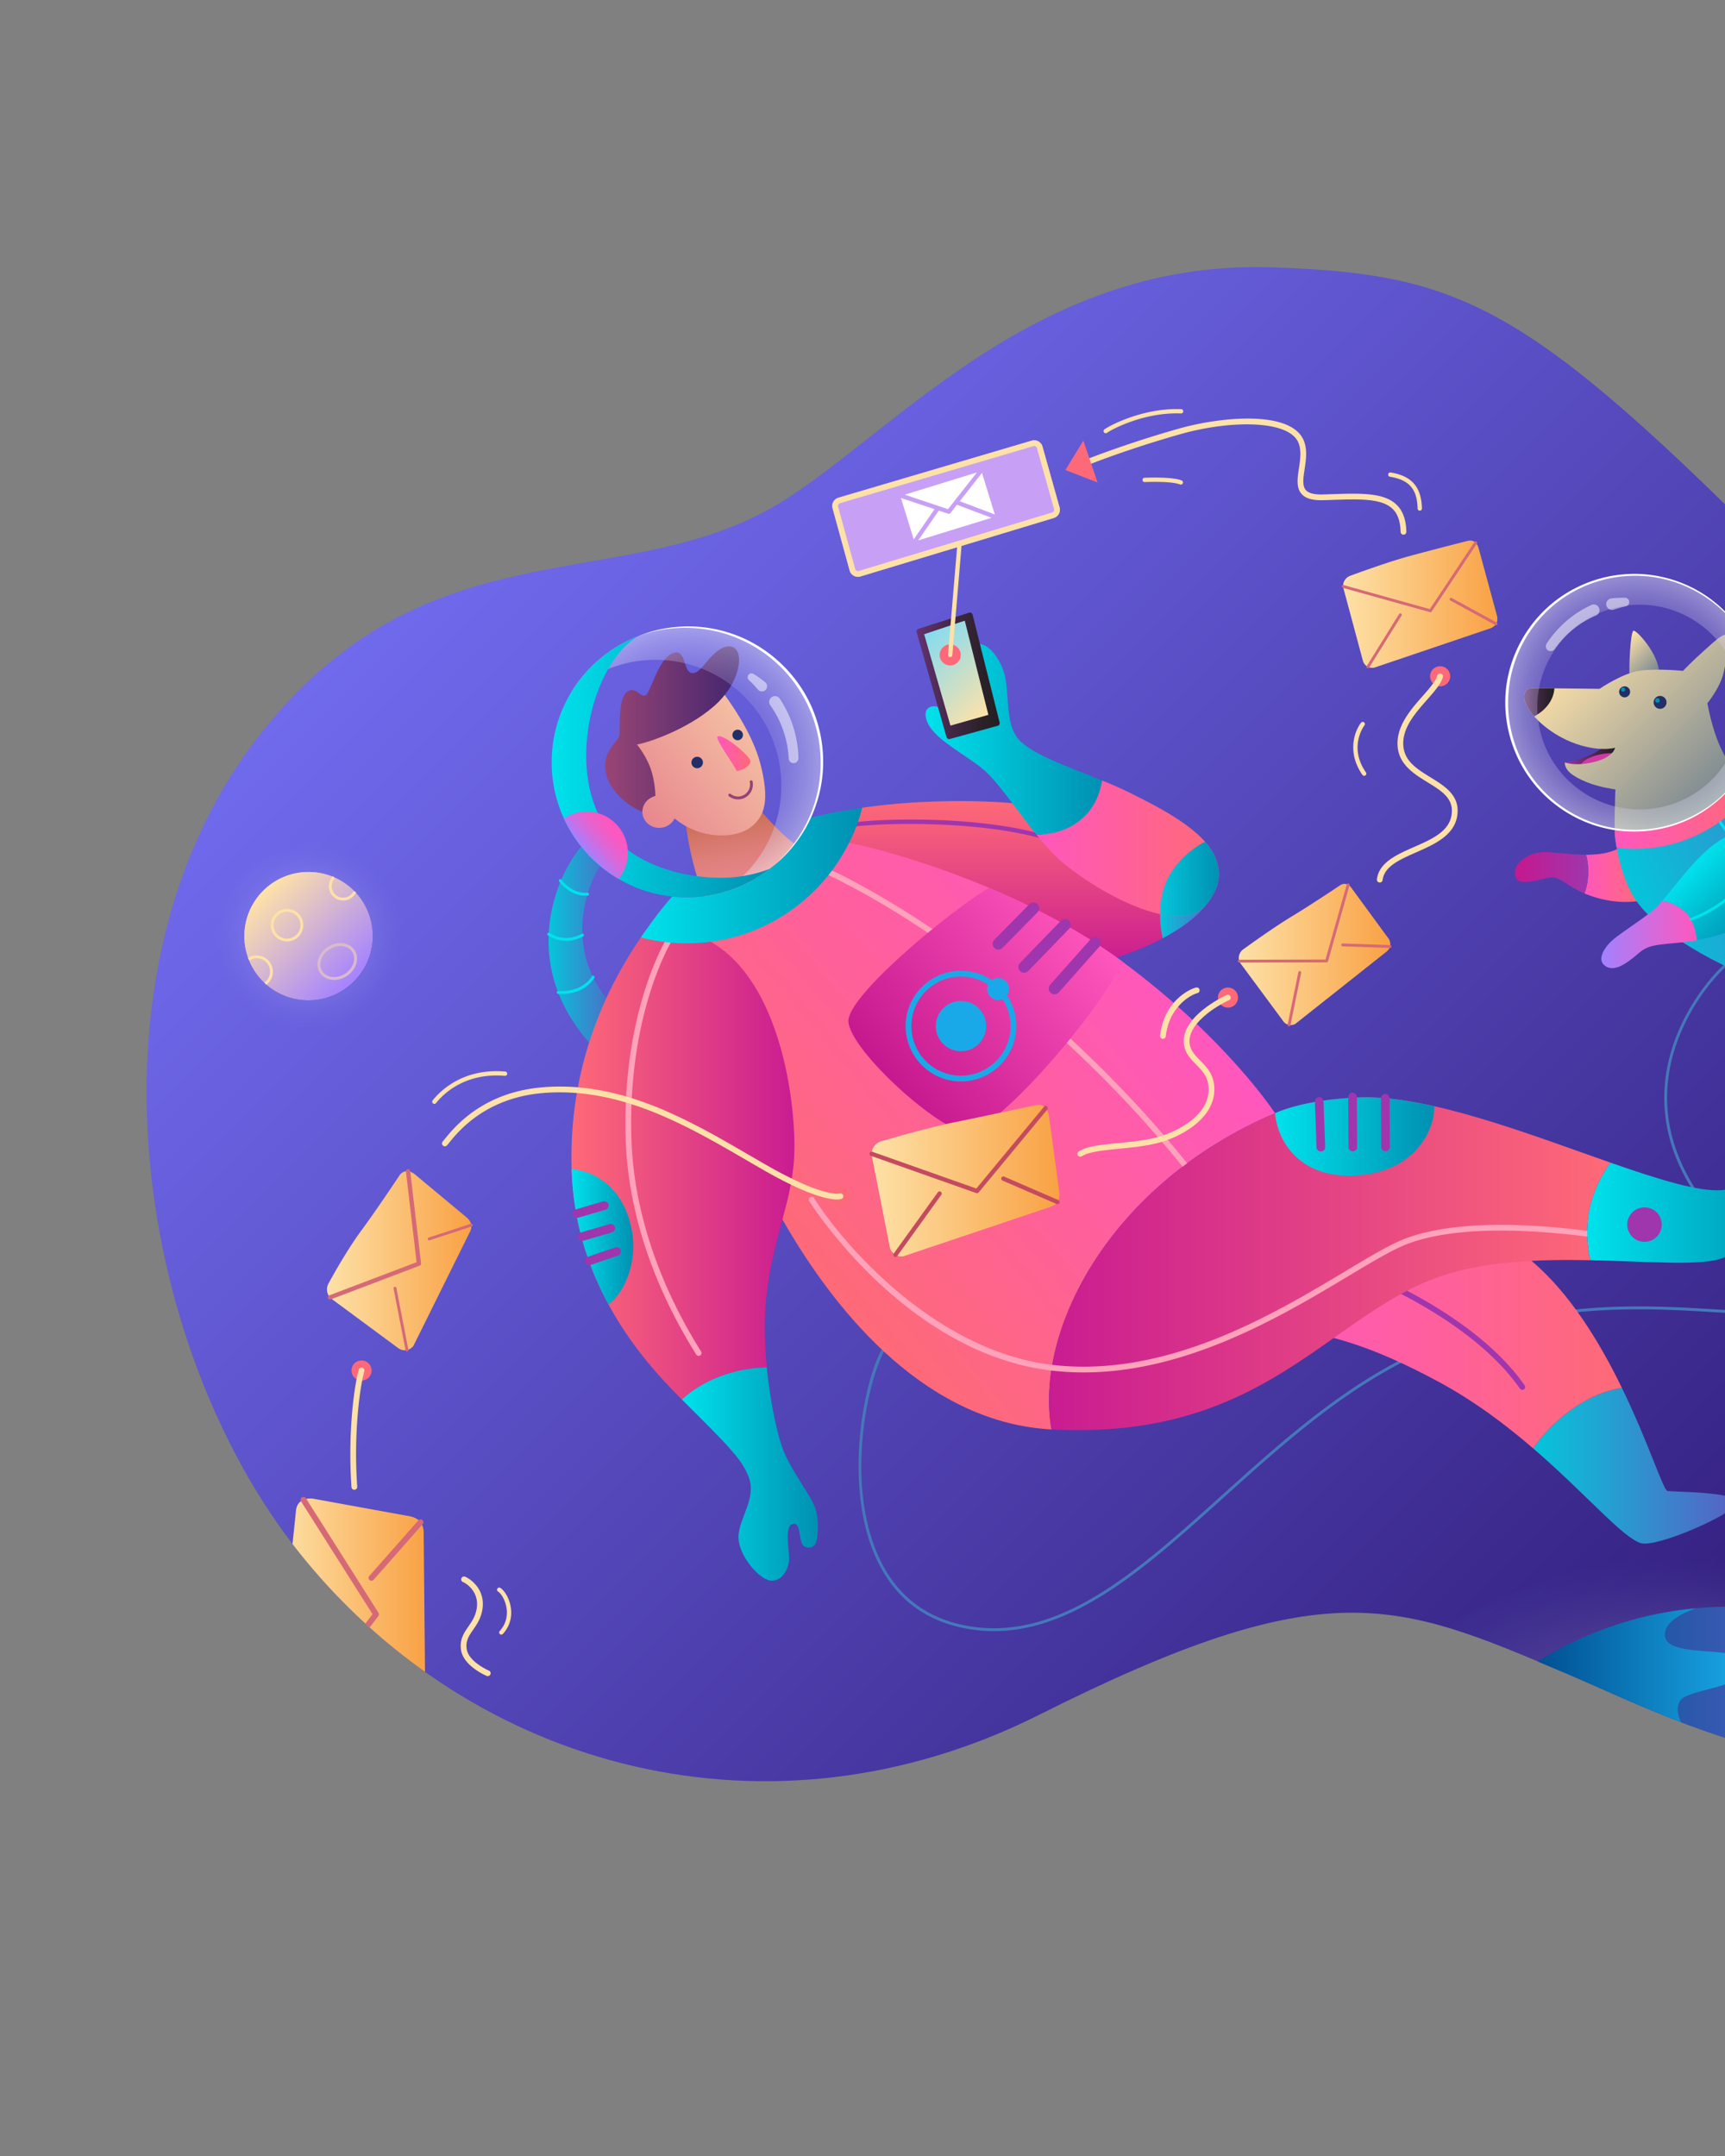 <svg xmlns="http://www.w3.org/2000/svg" width="600" height="750" id="subscribe"><rect width="100%" height="100%" fill="#808080" stroke="none"/><linearGradient id="a" x1="189.745" x2="694.992" y1="154.375" y2="659.623" gradientUnits="userSpaceOnUse"><stop offset="0" stop-color="#706aed"></stop><stop offset="1" stop-color="#271068"></stop></linearGradient><path fill="url(#a)" d="M442.5 93c52.234 1.791 77.146 8.807 129.5 56 39.772 35.852 48.5 51.5 82 66.5 24.196 10.834 148 32.5 179.5 133 33.446 106.708-1.341 201.808-84 244.5-91 47-162.556 6.985-205-11-59-25-83.027-35.754-183 14.5-93.5 47-197 19.5-257.5-56.5-57.103-71.732-78.099-204.768-12-286.5 55.667-68.833 119.5-48 172-74.5 41.473-20.934 91-89 178.5-86z"></path><radialGradient id="b" cx="604.77" cy="610.481" r="136.954" gradientTransform="matrix(.996 .091 -.047 .508 31.012 245.054)" gradientUnits="userSpaceOnUse"><stop offset="0" stop-color="#fff" stop-opacity=".3"></stop><stop offset=".292" stop-color="#fdfdfe" stop-opacity=".212"></stop><stop offset=".434" stop-color="#f5f8fb" stop-opacity=".17"></stop><stop offset=".544" stop-color="#e8eef6" stop-opacity=".137"></stop><stop offset=".637" stop-color="#d6dfef" stop-opacity=".109"></stop><stop offset=".72" stop-color="#bdcde6" stop-opacity=".084"></stop><stop offset=".795" stop-color="#a0b6db" stop-opacity=".061"></stop><stop offset=".865" stop-color="#7c9bce" stop-opacity=".041"></stop><stop offset=".93" stop-color="#537cbe" stop-opacity=".021"></stop><stop offset=".989" stop-color="#265aad" stop-opacity=".003"></stop><stop offset="1" stop-color="#1d53aa" stop-opacity="0"></stop></radialGradient><path fill="url(#b)" d="M594.689 540.75c-33.627 0-65.104 9.185-92.082 25.163 12.879 3.754 26.139 9.411 41.893 16.087 39.397 16.694 103.882 52.355 185.713 19.802-33.158-37.44-81.578-61.052-135.524-61.052z"></path><radialGradient id="c" cx="766.7" cy="345.657" r="34.665" gradientUnits="userSpaceOnUse"><stop offset="0" stop-color="#fff" stop-opacity=".25"></stop><stop offset=".294" stop-color="#fdfdfe" stop-opacity=".177"></stop><stop offset=".437" stop-color="#f6f5fa" stop-opacity=".141"></stop><stop offset=".547" stop-color="#eae8f2" stop-opacity=".113"></stop><stop offset=".641" stop-color="#d9d6e8" stop-opacity=".09"></stop><stop offset=".724" stop-color="#c3bdda" stop-opacity=".069"></stop><stop offset=".8" stop-color="#a8a0ca" stop-opacity=".05"></stop><stop offset=".87" stop-color="#887cb6" stop-opacity=".033"></stop><stop offset=".935" stop-color="#63549f" stop-opacity=".016"></stop><stop offset=".995" stop-color="#3a2685" stop-opacity=".001"></stop><stop offset="1" stop-color="#362283" stop-opacity="0"></stop></radialGradient><circle cx="766.7" cy="345.657" r="34.665" fill="url(#c)"></circle><radialGradient id="d" cx="107.334" cy="325.666" r="34.334" gradientUnits="userSpaceOnUse"><stop offset="0" stop-color="#fff" stop-opacity=".25"></stop><stop offset=".321" stop-color="#fdfdff" stop-opacity=".17"></stop><stop offset=".477" stop-color="#f6f5fd" stop-opacity=".131"></stop><stop offset=".597" stop-color="#e9e8fa" stop-opacity=".101"></stop><stop offset=".7" stop-color="#d8d6f6" stop-opacity=".075"></stop><stop offset=".79" stop-color="#c1bdf1" stop-opacity=".052"></stop><stop offset=".873" stop-color="#a5a0eb" stop-opacity=".032"></stop><stop offset=".948" stop-color="#847de4" stop-opacity=".013"></stop><stop offset="1" stop-color="#6860de" stop-opacity="0"></stop></radialGradient><circle cx="107.333" cy="325.667" r="34.333" fill="url(#d)"></circle><linearGradient id="e" x1="91.541" x2="123.126" y1="309.875" y2="341.459" gradientUnits="userSpaceOnUse"><stop offset="0" stop-color="#ffe2a8"></stop><stop offset="1" stop-color="#271068"></stop></linearGradient><circle cx="107.333" cy="325.667" r="22.333" fill="url(#e)"></circle><linearGradient id="f" x1="91.541" x2="123.126" y1="309.875" y2="341.459" gradientUnits="userSpaceOnUse"><stop offset="0" stop-color="#ffe2a8"></stop><stop offset="1" stop-color="#a482ff"></stop></linearGradient><circle cx="107.333" cy="325.667" r="22.333" fill="url(#f)"></circle><path fill="#FDE1A7" d="M99.833 327.5c-3.125 0-5.667-2.542-5.667-5.667s2.542-5.667 5.667-5.667 5.667 2.542 5.667 5.667-2.542 5.667-5.667 5.667zm0-10.333c-2.573 0-4.667 2.093-4.667 4.667s2.093 4.667 4.667 4.667 4.667-2.093 4.667-4.667-2.093-4.667-4.667-4.667z"></path><path fill="#DABACC" d="M116.201 340.891c-2.127 0-3.936-.912-4.96-2.502-1.804-2.8-.553-6.829 2.787-8.982 1.351-.87 2.862-1.33 4.371-1.33 2.127 0 3.936.912 4.96 2.503 1.804 2.8.554 6.829-2.787 8.981-1.351.871-2.862 1.33-4.371 1.33zm2.197-11.814c-1.316 0-2.64.405-3.829 1.17-2.877 1.854-3.994 5.263-2.488 7.599.837 1.299 2.338 2.044 4.12 2.044 1.316 0 2.64-.405 3.829-1.17 2.877-1.854 3.994-5.263 2.488-7.599-.837-1.299-2.338-2.044-4.12-2.044z"></path><path fill="#FDE1A7" d="m92.587 342.579-.59-.808c1.225-.895 1.928-2.265 1.928-3.761a4.672 4.672 0 0 0-4.667-4.667c-.882 0-1.749.257-2.507.743l-.539-.842a5.641 5.641 0 0 1 3.046-.901 5.673 5.673 0 0 1 5.667 5.667c0 1.819-.852 3.484-2.338 4.569zM119.37 313.265c-2.757 0-5-2.243-5-5 0-1.298.501-2.532 1.412-3.473l.719.695a3.977 3.977 0 0 0-1.13 2.777c0 2.206 1.794 4 4 4 1.549 0 2.93-.878 3.602-2.292l.903.43c-.828 1.739-2.596 2.863-4.506 2.863z"></path><linearGradient id="g" x1="749.731" x2="783.672" y1="328.687" y2="362.628" gradientUnits="userSpaceOnUse"><stop offset="0" stop-color="#8c6ae2"></stop><stop offset="1" stop-color="#5a55f8"></stop></linearGradient><circle cx="766.7" cy="345.657" r="24" fill="url(#g)"></circle><path fill="#0090B2" d="M788.905 355.274a.483.483 0 0 1-.178-.033c-3.897-1.485-10.881-6.91-17.792-13.821-6.911-6.911-12.336-13.895-13.819-17.792a.499.499 0 1 1 .934-.355c1.438 3.775 6.773 10.621 13.593 17.44 6.819 6.819 13.665 12.155 17.44 13.593a.499.499 0 0 1-.178.968z"></path><path fill="#8A69E3" d="M790.684 347.055a.504.504 0 0 1-.224-.053c-3.716-1.854-8.999-6.025-14.133-11.159-5.024-5.024-9.157-10.233-11.056-13.932a.5.5 0 1 1 .889-.457c1.854 3.612 5.92 8.727 10.874 13.682 5.062 5.062 10.248 9.163 13.873 10.972a.5.5 0 0 1-.223.947z"></path><linearGradient id="h" x1="534.927" x2="703.282" y1="586.981" y2="586.981" gradientUnits="userSpaceOnUse"><stop offset="0" stop-color="#005092"></stop><stop offset="1" stop-color="#8c6ae2"></stop></linearGradient><path fill="url(#h)" d="M601.609 558.918c-24.481 0-47.331 6.976-66.683 19.037 3.097 1.3 6.278 2.648 9.573 4.045 34.969 14.817 89.7 44.578 158.782 28.322-22.987-31.176-59.965-51.404-101.672-51.404z"></path><linearGradient id="i" x1="617.739" x2="703.282" y1="588.249" y2="588.249" gradientUnits="userSpaceOnUse"><stop offset="0" stop-color="#1aa9e8"></stop><stop offset="1" stop-color="#005092"></stop></linearGradient><path fill="url(#i)" d="M703.282 610.322c-18.223-24.713-45.24-42.534-76.432-48.866-4.879.976-9.365 3.272-9.101 8.294.5 9.5 14.966 10.397 22.25 12 8.334 1.833 20.001 5.583 20.25 11.75.182 4.499-5.665 5.165-8.665 5.165s-7.496-1.416-8.252 1.168c-.999 3.417 6.299 4.66 5.834 7.167-.688 3.715-10.227 3.004-12.131 6.204 20.221 2.857 42.377 2.735 66.247-2.882z"></path><linearGradient id="j" x1="534.927" x2="608.089" y1="579.285" y2="579.285" gradientUnits="userSpaceOnUse"><stop offset="0" stop-color="#005092"></stop><stop offset="1" stop-color="#1aa9e8"></stop></linearGradient><path fill="url(#j)" d="M584.5 591.5c3-4.167 25.166-4.667 23.5-12.667-1.435-6.887-27.667-1.666-28.834-9.5-.691-4.643 5.057-7.821 10.617-9.849a125.489 125.489 0 0 0-54.856 18.471c3.097 1.3 6.278 2.648 9.573 4.045 11.363 4.815 24.816 11.208 40.168 17.087-1.168-2.668-1.669-5.503-.168-7.587z"></path><path fill="#4578BA" d="M345.74 567.416c-2.778 0-5.585-.218-8.429-.673-16.875-2.705-28.453-12.549-34.414-29.261-9.344-26.195-1.449-63.03 6.063-71.48a.5.5 0 1 1 .748.664c-6.382 7.18-15.647 43.063-5.868 70.48 5.829 16.342 17.143 25.967 33.63 28.608 2.779.445 5.529.658 8.248.659 27.929.002 52.859-22.457 79.121-46.112 21.896-19.722 44.537-40.116 71.967-51.762 39.336-16.701 74.268-14.594 99.776-13.055 13.379.809 24.933 1.505 33.633-.638 14.848-3.658 27.53-11.768 39.795-19.611 6.67-4.266 13.567-8.676 20.764-12.348 25.755-13.142 46.55-15.3 52.979-5.496 7.743 11.809-5.988 22.953-19.269 33.73-10.757 8.729-21.879 17.756-22.316 27.234-.651 14.149 19.726 19.111 19.932 19.152a.5.5 0 0 1-.195.981c-.215-.043-21.424-5.222-20.734-20.18.457-9.926 11.757-19.096 22.685-27.964 13.53-10.98 26.311-21.353 19.063-32.405-6.13-9.347-26.419-7.054-51.688 5.838-7.153 3.649-14.03 8.047-20.681 12.3-12.333 7.887-25.085 16.042-40.095 19.739-8.845 2.18-20.471 1.479-33.932.665-25.404-1.531-60.203-3.633-99.325 12.977-27.276 11.581-49.854 31.918-71.688 51.585-26.41 23.788-51.485 46.372-79.77 46.373z"></path><circle cx="661.783" cy="441.021" r="2.211" fill="#4578BA"></circle><path fill="#4578BA" d="M644.731 444.22c-19.521 0-45.385-8.747-59.344-36.16-20-39.276 12.091-71.718 16.364-74.16a.499.499 0 1 1 .496.868c-4.188 2.394-35.631 34.227-15.97 72.839 18.502 36.331 58.192 39.387 75.329 32.947a.498.498 0 0 1 .644.292.499.499 0 0 1-.292.644c-4.479 1.683-10.474 2.73-17.227 2.73zM750.125 432.375a.499.499 0 0 1-.337-.869c4.029-3.674 4.983-12.232 4.118-14.583a.5.5 0 1 1 .938-.346c.961 2.605.01 11.663-4.382 15.667a.497.497 0 0 1-.337.131z"></path><linearGradient id="k" x1="757.951" x2="772.903" y1="354.406" y2="339.454" gradientUnits="userSpaceOnUse"><stop offset="0" stop-color="#ffe2a8"></stop><stop offset="1" stop-color="#745b7f"></stop></linearGradient><path fill="url(#k)" d="M796.789 369.683c-.543-1.881-1.337-3.604-2.205-5.269-1.712-3.249-3.755-6.257-5.896-9.175a23.726 23.726 0 0 1-.903 1.867c1.848 2.646 3.565 5.382 4.993 8.23.793 1.603 1.5 3.252 1.938 4.911.215.825.356 1.66.341 2.42-.011.767-.217 1.399-.581 1.74-.356.35-.981.53-1.741.521-.751-.004-1.574-.164-2.388-.397-1.635-.471-3.258-1.211-4.833-2.036-3.156-1.665-6.156-3.706-9.068-5.853-5.822-4.316-11.254-9.193-16.371-14.359a159.613 159.613 0 0 1-7.459-7.956c-2.401-2.726-4.723-5.522-6.882-8.429-2.162-2.9-4.195-5.906-5.865-9.059-.825-1.574-1.565-3.196-2.038-4.831-.234-.813-.394-1.635-.399-2.387-.01-.752.167-1.37.509-1.728.78-.822 2.569-.679 4.171-.256 1.66.436 3.311 1.142 4.914 1.934 2.854 1.425 5.589 3.149 8.244 4.99.599-.325 1.21-.613 1.828-.883-2.904-2.153-5.913-4.187-9.156-5.902-1.664-.868-3.386-1.664-5.267-2.207-.942-.266-1.929-.472-3.005-.478-.538 0-1.104.056-1.683.228-.289.092-.58.206-.859.369a3.164 3.164 0 0 0-.438.292c-.175.131-.196.167-.303.255l-.012.01-.03.03c-.972.966-1.234 2.27-1.247 3.324-.015 1.086.172 2.085.419 3.04.506 1.906 1.268 3.656 2.104 5.349 1.689 3.376 3.715 6.516 5.866 9.549 4.323 6.054 9.237 11.627 14.467 16.867 5.273 5.197 10.854 10.092 16.881 14.449 3.021 2.167 6.166 4.184 9.539 5.878 1.692.836 3.441 1.599 5.347 2.105.954.248 1.952.436 3.038.421 1.055-.013 2.358-.275 3.324-1.246.956-.981 1.192-2.279 1.186-3.325-.009-1.074-.215-2.061-.48-3.003z"></path><radialGradient id="l" cx="761.167" cy="513.459" r="14.505" gradientTransform="matrix(.007 1 -.931 .007 1233.548 -251.178)" gradientUnits="userSpaceOnUse"><stop offset="0" stop-color="#231f20"></stop><stop offset=".102" stop-color="#262228"></stop><stop offset=".264" stop-color="#2f2a3f"></stop><stop offset=".465" stop-color="#3d3865"></stop><stop offset=".699" stop-color="#504a99"></stop><stop offset=".956" stop-color="#6962db"></stop><stop offset="1" stop-color="#6d66e7"></stop></radialGradient><path fill="url(#l)" d="m759.917 506.25 11.666-5.583s2.25 5.166 2.25 12.5c0 7.5-2.916 13.083-2.916 13.083l-11.084-5.583.084-14.417z"></path><linearGradient id="m" x1="705.498" x2="705.498" y1="536.337" y2="493.671" gradientUnits="userSpaceOnUse"><stop offset="0" stop-color="#1aa9e8"></stop><stop offset="1" stop-color="#b0e1ff"></stop></linearGradient><path fill="url(#m)" d="M649.485 522.776c-.902-4.179 17.848-24.275 32.348-27.775s76.646.77 77.979 2.937 1.53 10.262 1.688 15.729c.101 3.499.166 13.334-1.667 13.834s-45.975 8.697-59.5 8.833c-16.583.166-49.598-7.767-50.848-13.558z"></path><linearGradient id="n" x1="740.918" x2="757.561" y1="481.463" y2="498.106" gradientUnits="userSpaceOnUse"><stop offset="0" stop-color="#b0e1ff"></stop><stop offset="1" stop-color="#1aa9e8"></stop></linearGradient><path fill="url(#n)" d="M756.667 473.666V499h-21.25s-1.88-.583-1.917-2.167c-.041-1.749 12-21.583 15.188-22.833 2.536-.995 7.979-.334 7.979-.334z"></path><linearGradient id="o" x1="729.688" x2="763.982" y1="513.398" y2="547.692" gradientUnits="userSpaceOnUse"><stop offset="0" stop-color="#b0e1ff"></stop><stop offset="1" stop-color="#1aa9e8"></stop></linearGradient><path fill="url(#o)" d="M711.666 531.418s15.417-6 21.167-8 23.461-7.191 23.461-7.191 21.933 9.051 23.789 10.607c1.167.979 1.575 3.016.75 4-1.083 1.291-10.771 6.541-12.904 7.098-1.988.519-12.804.443-29.513-.931-11.992-.986-28.167-2.166-26.75-5.583z"></path><path fill="#C0EAFB" d="M749.689 538.292a.5.5 0 0 1-.28-.914c5.633-3.819 20.159-10.716 27.869-12.808a.499.499 0 1 1 .261.965c-7.627 2.069-21.997 8.893-27.57 12.671a.496.496 0 0 1-.28.086z"></path><linearGradient id="p" x1="657.904" x2="657.904" y1="530.977" y2="509.771" gradientUnits="userSpaceOnUse"><stop offset="0" stop-color="#6d66e7"></stop><stop offset=".044" stop-color="#6962db"></stop><stop offset=".301" stop-color="#504a99"></stop><stop offset=".535" stop-color="#3d3865"></stop><stop offset=".736" stop-color="#2f2a3f"></stop><stop offset=".898" stop-color="#262228"></stop><stop offset="1" stop-color="#231f20"></stop></linearGradient><path fill="url(#p)" d="M658.695 509.771c-5.744 5.6-9.633 11.049-9.21 13.006.563 2.612 7.597 5.657 16.661 8.201 1.301-12.992-3.79-18.661-7.451-21.207z"></path><linearGradient id="q" x1="672.593" x2="693.657" y1="492.894" y2="505.055" gradientUnits="userSpaceOnUse"><stop offset="0" stop-color="#6d66e7"></stop><stop offset=".044" stop-color="#6962db"></stop><stop offset=".301" stop-color="#504a99"></stop><stop offset=".535" stop-color="#3d3865"></stop><stop offset=".736" stop-color="#2f2a3f"></stop><stop offset=".898" stop-color="#262228"></stop><stop offset="1" stop-color="#231f20"></stop></linearGradient><path fill="url(#q)" d="M693.166 505.167c2.445-1.706 3.342-7.766 3.664-11.446-6.495.131-11.861.523-14.997 1.28-4.804 1.159-10.072 4.146-14.94 7.767 5.705 1.817 22.428 5.082 26.273 2.399z"></path><radialGradient id="r" cx="701.125" cy="510.709" r="7.029" gradientUnits="userSpaceOnUse"><stop offset="0" stop-color="#231f20"></stop><stop offset=".102" stop-color="#262228"></stop><stop offset=".264" stop-color="#2f2a3f"></stop><stop offset=".465" stop-color="#3d3865"></stop><stop offset=".699" stop-color="#504a99"></stop><stop offset=".956" stop-color="#6962db"></stop><stop offset="1" stop-color="#6d66e7"></stop></radialGradient><circle cx="704.417" cy="512.501" r="4" fill="url(#r)"></circle><radialGradient id="s" cx="714.521" cy="510.168" r="7.104" gradientUnits="userSpaceOnUse"><stop offset="0" stop-color="#231f20"></stop><stop offset=".102" stop-color="#262228"></stop><stop offset=".264" stop-color="#2f2a3f"></stop><stop offset=".465" stop-color="#3d3865"></stop><stop offset=".699" stop-color="#504a99"></stop><stop offset=".956" stop-color="#6962db"></stop><stop offset="1" stop-color="#6d66e7"></stop></radialGradient><circle cx="717.834" cy="511.418" r="3.75" fill="url(#s)"></circle><radialGradient id="t" cx="727.063" cy="509.668" r="7.024" gradientUnits="userSpaceOnUse"><stop offset="0" stop-color="#231f20"></stop><stop offset=".102" stop-color="#262228"></stop><stop offset=".264" stop-color="#2f2a3f"></stop><stop offset=".465" stop-color="#3d3865"></stop><stop offset=".699" stop-color="#504a99"></stop><stop offset=".956" stop-color="#6962db"></stop><stop offset="1" stop-color="#6d66e7"></stop></radialGradient><circle cx="730.25" cy="510.668" r="3.417" fill="url(#t)"></circle><path fill="#C0EAFB" d="M751.875 497.292a.5.5 0 0 1-.5-.5v-23.337a.5.5 0 0 1 1 0v23.337a.5.5 0 0 1-.5.5z"></path><linearGradient id="u" x1="656.25" x2="702.169" y1="287.576" y2="287.576" gradientUnits="userSpaceOnUse"><stop offset="0" stop-color="#ffe2a8"></stop><stop offset="1" stop-color="#728390"></stop></linearGradient><path fill="url(#u)" d="M656.25 302.5c3.646-.033 14.747-.458 22.75-8.75 10.375-10.75 6.75-31.25 6.75-31.25s3.757-.15 5.25 3.125c1.938 4.25-.625 12 1 12.875 2.71 1.459 3.375-4.875 5.5-3.875s1.838 5.873 1.375 10.25c-.438 4.133-3.313 8.026-2.313 9.313 1.313 1.688 4.438-2.563 5.438-.563s-2.625 5.875-5.813 7.938c-2.772 1.794-7.563 3.438-7.438 4.438s4.625 1 3.875 3-6.375 1.25-9.75 1.25-8.5-.125-11.25 2.125-15.374-9.876-15.374-9.876z"></path><path fill="#E8878E" d="M669.334 283.167a.5.5 0 0 1-.29-.908c.064-.046 6.423-4.618 6.124-9.394-.193-3.081-1.877-4.649-3.826-6.465-1.266-1.18-2.575-2.399-3.605-4.146-4.075-6.91.281-12.203 2.305-13.66a.499.499 0 1 1 .584.812c-1.816 1.308-5.723 6.076-2.027 12.34.957 1.622 2.212 2.791 3.426 3.922 2.019 1.88 3.925 3.656 4.143 7.134.334 5.333-6.263 10.073-6.544 10.272a.502.502 0 0 1-.29.093zM661.667 270.333a.501.501 0 0 1-.29-.092c-3.406-2.421-4.353-5.686-4.547-7.998-.274-3.264.817-6.264 1.983-7.43a.5.5 0 0 1 .707.707c-1.021 1.021-1.934 3.784-1.694 6.639.177 2.102 1.037 5.068 4.131 7.267a.5.5 0 0 1-.29.907zM700.501 308c-.015 0-.028 0-.043-.002a.5.5 0 0 1-.456-.54c.152-1.826 2.412-2.72 6.514-4.342 1.25-.494 2.682-1.061 4.289-1.743 2.266-.963 3.714-2.304 4.304-3.985.829-2.362-.225-4.739-.716-5.651a.501.501 0 0 1 .881-.475c.554 1.029 1.739 3.719.779 6.457-.688 1.958-2.321 3.497-4.857 4.574a172.98 172.98 0 0 1-4.313 1.753c-3.606 1.426-5.784 2.287-5.885 3.495a.499.499 0 0 1-.497.459z"></path><linearGradient id="v" x1="609.491" x2="631.64" y1="267.847" y2="267.847" gradientUnits="userSpaceOnUse"><stop offset="0" stop-color="#a281ff"></stop><stop offset="1" stop-color="#ff57bd"></stop></linearGradient><path fill="url(#v)" d="m610.259 244.467.796.06c.356.044.763.087 1.077.146.65.11 1.294.247 1.921.426 1.258.35 2.463.826 3.601 1.4 2.278 1.15 4.289 2.685 6.013 4.448 3.443 3.537 5.772 7.977 6.927 12.655a35.704 35.704 0 0 1 .629 14.029c-.752 4.691-2.427 9.443-5.791 13.595l-8.111-6.953c1.917-2.068 3.337-5.141 4.022-8.418.701-3.282.729-6.837.089-10.188-.608-3.246-2.047-6.329-4.151-8.744-1.051-1.203-2.268-2.229-3.58-2.986a11.49 11.49 0 0 0-2.022-.925 9.632 9.632 0 0 0-1.037-.295l-.429-.092c-.179-.032-.484-.062-.72-.093l.766-8.065z"></path><path fill="#FFA2BA" d="M618.017 258.492a.5.5 0 0 1-.061-.996c1.727-.217 4.825-1.24 6.186-5.663a.499.499 0 1 1 .955.294c-1.524 4.96-5.05 6.115-7.016 6.361a.468.468 0 0 1-.064.004zM625.087 269.314c-1.325 0-2.558-.215-3.435-.474a.5.5 0 1 1 .283-.959c2.181.642 6.818 1.026 8.741-2.121a.501.501 0 0 1 .854.522c-1.433 2.348-4.083 3.032-6.443 3.032zM627.639 280.905c-4.132 0-6.37-2.138-7.236-3.218a.5.5 0 1 1 .779-.626c.952 1.187 3.779 3.803 9.46 2.476a.5.5 0 1 1 .229.974 14.265 14.265 0 0 1-3.232.394z"></path><linearGradient id="w" x1="615.851" x2="650.971" y1="357.114" y2="357.114" gradientUnits="userSpaceOnUse"><stop offset="0" stop-color="#ff57bd"></stop><stop offset="1" stop-color="#fe6a77"></stop></linearGradient><path fill="url(#w)" d="M650.971 363.342c-.478-.924-.9-1.895-1.221-2.925-2.074-6.67-1.334-13.083-1.334-13.083s-8.917-2.833-16-4.333-16.565-3.521-16.565-3.521c.232 6.438 4.316 19.604 12.982 27.854 3.688 3.512 7.029 5.826 9.97 7.417 3.7-.004 9.697-4.69 12.168-11.409z"></path><linearGradient id="x" x1="638.803" x2="660.155" y1="374.288" y2="374.288" gradientUnits="userSpaceOnUse"><stop offset="0" stop-color="#c5188e"></stop><stop offset="1" stop-color="#9f36ad"></stop></linearGradient><path fill="url(#x)" d="M658.583 385.167c2.729-.667 1.25-9.417.417-11.417-.707-1.698-5.344-5.206-8.029-10.408-2.471 6.719-8.468 11.405-12.168 11.408 6.247 3.378 10.684 3.476 12.78 4.75 1.924 1.17 4.075 6.382 7 5.667z"></path><linearGradient id="y" x1="551.096" x2="570.726" y1="303.669" y2="303.669" gradientUnits="userSpaceOnUse"><stop offset="0" stop-color="#ff57bd"></stop><stop offset="1" stop-color="#fe6a77"></stop></linearGradient><path fill="url(#y)" d="M565.833 293.583c-3.919 2.278-6.523 3.547-13.083 3.75a38.26 38.26 0 0 1-1.083.016c1.022 3.382 1.165 9.146-.571 13.438 5.971 2.471 12.186 3.459 18.152 2.738 3.424-3.789.315-15.65-3.415-19.942z"></path><linearGradient id="z" x1="526.921" x2="552.422" y1="303.599" y2="303.599" gradientUnits="userSpaceOnUse"><stop offset="0" stop-color="#c5188e"></stop><stop offset="1" stop-color="#9f36ad"></stop></linearGradient><path fill="url(#z)" d="M551.667 297.349c-5.239 0-11.842-1.025-14.584-.933-4.333.146-6.896 1.833-8.771 3.771-1.603 1.656-2.021 4.958-.188 6.125 2.295 1.46 8.042-.646 11.208-1.063s5.667 3 11.667 5.5c.031.013.063.023.096.037 1.737-4.291 1.594-10.055.572-13.437z"></path><linearGradient id="A" x1="574.596" x2="667.671" y1="331.416" y2="297.539" gradientUnits="userSpaceOnUse"><stop offset="0" stop-color="#05c5da"></stop><stop offset="1" stop-color="#5860c4"></stop></linearGradient><path fill="url(#A)" d="M650.375 316.375c8.27-9.514 20.291-6.55 22.6-4.267-.132-.146-.257-.299-.392-.442-9.831-10.414-23.749-13.25-37.75-20.333-11.99-6.066-24.666-14.5-28.333-18.458 0 0-6.333 8.875-21.306 15.332-10.165 4.383-23.444 2.918-23.444 2.918s1.181 11.15 5.75 19.625c6.875 12.75 30.25 26 50.625 32.5 14.245 4.544 23.884 5.821 34 6.875-2.25-4.125-10.155-24.08-1.75-33.75z"></path><path fill="#00E2EC" d="M649.844 317.544a.43.43 0 0 1-.062-.004c-33.619-4.118-51.673-29.688-53.835-34.552a.5.5 0 0 1 .914-.406c2.124 4.779 19.888 29.905 53.042 33.966a.5.5 0 0 1-.059.996z"></path><linearGradient id="B" x1="646.593" x2="685.825" y1="338.872" y2="338.872" gradientUnits="userSpaceOnUse"><stop offset="0" stop-color="#00e2ec"></stop><stop offset="1" stop-color="#0090b2"></stop></linearGradient><path fill="url(#B)" d="M685.825 354.997c-2.602-7.788-2.25-31.08-12.851-42.888-2.309-2.284-14.33-5.248-22.6 4.267-8.405 9.67-.5 29.625 1.75 33.75 5.405 8.523 11.4 14.043 16.854 17.814 4.19-.774 14.339-6.781 16.847-12.943z"></path><linearGradient id="C" x1="668.98" x2="693.021" y1="368.875" y2="368.875" gradientUnits="userSpaceOnUse"><stop offset="0" stop-color="#a281ff"></stop><stop offset="1" stop-color="#ff57bd"></stop></linearGradient><path fill="url(#C)" d="M689.625 382.75c4.212-.182 3.604-10.628 2.875-15.125-.75-4.625-4.748-7.593-6.5-12.125-.061-.157-.117-.332-.175-.503-2.508 6.162-12.657 12.169-16.846 12.943 5.771 3.99 10.935 6.022 14.146 7.561 1.614.772 2.625 7.416 6.5 7.249z"></path><path fill="#00E2EC" d="M679.876 362.595a.498.498 0 0 1-.352-.145c-20.631-20.409-18.735-39.364-18.021-46.5a.498.498 0 1 1 .994.099c-.7 7.006-2.562 25.617 17.73 45.69a.5.5 0 0 1-.351.856z"></path><linearGradient id="D" x1="591.882" x2="613.397" y1="297.469" y2="318.984" gradientUnits="userSpaceOnUse"><stop offset="0" stop-color="#00e2ec"></stop><stop offset="1" stop-color="#0090b2"></stop></linearGradient><path fill="url(#D)" d="M619.375 293.625c-3.416-3.477-11-5.875-17.875-3-9.217 3.854-17.379 15.907-23.194 22.653 3.313.745 7.847 2.871 9.819 6.534 1.369 2.542 1.864 5.249 2.028 7.265 9.902-1.833 21.176-6.245 27.597-12.452 8.497-8.214 5.125-17.437 1.625-21z"></path><linearGradient id="E" x1="556.983" x2="590.153" y1="325.033" y2="325.033" gradientUnits="userSpaceOnUse"><stop offset="0" stop-color="#a281ff"></stop><stop offset="1" stop-color="#ff57bd"></stop></linearGradient><path fill="url(#E)" d="M578.306 313.278c-1.309 1.518-2.499 2.77-3.556 3.597-6.289 4.922-12.221 8.398-14.75 11-2.188 2.25-4.25 5.75-2.125 7.75 2.902 2.732 7.063.313 11.75-3.75 3.75-3.25 5.712-3.076 15.679-4.088a60.626 60.626 0 0 0 4.85-.709c-.164-2.016-.659-4.723-2.028-7.265-1.974-3.664-6.507-5.79-9.82-6.535z"></path><path fill="#00E2EC" d="M588.125 320.313a.5.5 0 0 1-.164-.972c13.389-4.647 28.842-21.407 30.961-25.928a.5.5 0 0 1 .906.425c-2.232 4.76-17.661 21.631-31.539 26.447a.496.496 0 0 1-.164.028z"></path><linearGradient id="F" x1="544.257" x2="563.004" y1="262.859" y2="262.859" gradientUnits="userSpaceOnUse"><stop offset="0" stop-color="#9f36ad"></stop><stop offset=".107" stop-color="#8d3399"></stop><stop offset=".404" stop-color="#602a65"></stop><stop offset=".662" stop-color="#3f243f"></stop><stop offset=".87" stop-color="#2a2028"></stop><stop offset="1" stop-color="#231f20"></stop></linearGradient><path fill="url(#F)" d="M544.257 265.238c2.118-.051 11.618-2.801 13.243-5.613s5.5-.188 5.5-.188.438 7.688-7.938 7.938-10.805-2.137-10.805-2.137z"></path><path fill="#D039A3" d="M550.007 265.863c.229-.687 1.556-1.832 3.931-2.676 2.564-.911 4.688-1.188 8.125-1.25-3.094 2.104-1.687 5.241-4.229 5.438-5.917.458-7.827-1.512-7.827-1.512z"></path><linearGradient id="G" x1="563.99" x2="575.798" y1="223.562" y2="235.37" gradientUnits="userSpaceOnUse"><stop offset="0" stop-color="#ffe2a8"></stop><stop offset="1" stop-color="#728390"></stop></linearGradient><path fill="url(#G)" d="M566.834 235.333c-.333-2.667.251-15.583 1.334-15.917s8.832 8.167 8.916 14.667c-3.583 1.917-10.25 1.25-10.25 1.25z"></path><linearGradient id="H" x1="548.057" x2="602.603" y1="223.024" y2="277.57" gradientUnits="userSpaceOnUse"><stop offset="0" stop-color="#ffe2a8"></stop><stop offset="1" stop-color="#728390"></stop></linearGradient><path fill="url(#H)" d="M530.75 240.375c.759-1.044 1.875-1 3-1s22.625.25 22.625.25S564.5 234 570.75 233.25s14.625.125 14.625.125 3.625-3.75 6.75-6.5 6.75-6.375 8.125-6 .371 10.08-1.25 14.875c-1.5 4.438-5.125 8.875-5.125 8.875s1.375 8.375 4.625 15.5c2.83 6.205 8 12.75 8 12.75s-6.368 10.007-19.25 14.625c-16.563 5.938-25.5 3.625-25.5 3.625s-.197-4.375-.125-8.125c.088-4.558.25-8.375.25-8.375s-5.576-.739-9.875-2.5c-5.188-2.125-7.625-4.063-7.743-6.887 1.047.32 3.998 1.103 8.868.137 8.188-1.625 8.625-5.25 8.625-5.25s-5.9 1.763-15.25-2c-10.25-4.125-18.749-13.625-15.75-17.75z"></path><linearGradient id="I" x1="530.14" x2="540.669" y1="244.29" y2="244.29" gradientUnits="userSpaceOnUse"><stop offset="0" stop-color="#653271"></stop><stop offset=".113" stop-color="#5b2f65"></stop><stop offset=".496" stop-color="#3d263f"></stop><stop offset=".805" stop-color="#2a2128"></stop><stop offset="1" stop-color="#231f20"></stop></linearGradient><path fill="url(#I)" d="M540.669 239.446c-3.609-.04-6.523-.071-6.919-.071-1.125 0-2.241-.044-3 1-1.493 2.054-.135 5.439 2.869 8.831 2.618-1.304 6.689-4.587 7.05-9.76z"></path><circle cx="565.084" cy="240.667" r="1.917" fill="#212F66"></circle><circle cx="564.553" cy="239.875" r=".729" fill="#0090B2"></circle><circle cx="577.418" cy="244.333" r="2.25" fill="#212F66"></circle><circle cx="576.5" cy="243.667" r=".792" fill="#0090B2"></circle><radialGradient id="J" cx="568.571" cy="244.469" r="44.506" gradientUnits="userSpaceOnUse"><stop offset="0" stop-color="#4e40af" stop-opacity="0"></stop><stop offset=".11" stop-color="#5446b2" stop-opacity=".044"></stop><stop offset=".262" stop-color="#6558b9" stop-opacity=".105"></stop><stop offset=".439" stop-color="#8076c6" stop-opacity=".175"></stop><stop offset=".634" stop-color="#a69fd7" stop-opacity=".254"></stop><stop offset=".843" stop-color="#d6d3ed" stop-opacity=".337"></stop><stop offset="1" stop-color="#fff" stop-opacity=".4"></stop></radialGradient><path fill="url(#J)" d="M592.064 206.676c-20.872-12.975-48.312-6.573-61.286 14.299s-6.573 48.312 14.3 61.287c20.872 12.975 48.312 6.573 61.286-14.299s6.574-48.312-14.3-61.287zm8.496 58.091c-10.381 16.701-32.336 21.823-49.036 11.441-16.7-10.382-21.823-32.336-11.44-49.037 10.381-16.7 32.336-21.823 49.036-11.441 16.699 10.381 21.822 32.336 11.44 49.037z"></path><path fill="#FFF" d="m565.525 210.913-1.104.246-1.017.271a41.11 41.11 0 0 0-2.044.643 2.013 2.013 0 1 1-.87-3.904 44.277 44.277 0 0 1 2.371-.194l1.209-.042 1.131.004a1.507 1.507 0 0 1 .324 2.976zM555.181 214.097l-1.129.501-1.021.496a38.85 38.85 0 0 0-2.047 1.13 33.171 33.171 0 0 0-3.835 2.684 33.437 33.437 0 0 0-6.378 6.869 1.689 1.689 0 0 1-2.805-1.884 37 37 0 0 1 6.813-7.813 36.786 36.786 0 0 1 6.422-4.455l1.188-.622 1.117-.538a2 2 0 0 1 1.735 3.604l-.06.028z" opacity=".5"></path><linearGradient id="K" x1="561.66" x2="609.077" y1="282.884" y2="282.884" gradientUnits="userSpaceOnUse"><stop offset="0" stop-color="#ff57bd"></stop><stop offset="1" stop-color="#fe6a77"></stop></linearGradient><path fill="url(#K)" d="M609.077 275.22c-1.075-.883-1.962-1.681-2.577-2.345 0 0-.738-.936-1.809-2.432-10.01 13.947-26.844 20.534-43.031 17.997.04 1.577.09 2.685.09 2.685s.16 1.503.587 3.821c17.568 2.159 35.571-4.979 46.74-19.726z"></path><path fill="#FFF" d="M611.71 233.547a44.7 44.7 0 0 0-6.519-14.166 44.115 44.115 0 0 0-10.996-10.994c-4.262-2.996-9.023-5.252-14.05-6.596a44.07 44.07 0 0 0-15.447-1.323c-10.351.925-20.317 5.617-27.545 13.064-7.261 7.404-11.801 17.418-12.474 27.755-.792 10.323 2.21 20.897 8.343 29.266 6.09 8.397 15.266 14.497 25.372 16.905 10.104 2.451 21.058 1.136 30.337-3.587a44.01 44.01 0 0 0 12.457-9.304 44.959 44.959 0 0 0 8.504-13.072 45.08 45.08 0 0 1-8.323 13.238 44.388 44.388 0 0 1-12.415 9.575c-9.351 4.839-20.443 6.228-30.713 3.798-10.272-2.391-19.637-8.534-25.891-17.06-6.293-8.494-9.428-19.267-8.666-29.83.745-10.57 5.438-20.762 12.876-28.266 7.407-7.55 17.57-12.261 28.079-13.143 10.511-.945 21.294 2.027 29.837 8.182a44.515 44.515 0 0 1 10.916 11.254 44.868 44.868 0 0 1 6.318 14.304z"></path><linearGradient id="L" x1="601.336" x2="613.066" y1="247.52" y2="247.52" gradientUnits="userSpaceOnUse"><stop offset="0" stop-color="#05c5da"></stop><stop offset="1" stop-color="#0090b2"></stop></linearGradient><path fill="url(#L)" d="M611.698 233.55a15.077 15.077 0 0 0-4.661 2.531c-6.547 5.234-7.612 14.787-2.377 21.336a15.085 15.085 0 0 0 5.023 4.074c3.76-9.05 4.316-18.849 2.015-27.941z"></path><linearGradient id="M" x1="190.805" x2="215.948" y1="327.453" y2="327.453" gradientUnits="userSpaceOnUse"><stop offset="0" stop-color="#05c5da"></stop><stop offset="1" stop-color="#5860c4"></stop></linearGradient><path fill="url(#M)" d="M210.687 298.64c-.597.583-1.308 1.541-1.957 2.561a33.316 33.316 0 0 0-1.821 3.292 43.705 43.705 0 0 0-2.722 7.241c-1.392 4.984-1.925 10.155-1.484 15.134a37.15 37.15 0 0 0 4.135 14.11c2.279 4.352 5.413 8.271 9.11 11.726l-10.646 10.342c-4.325-4.797-8.05-10.336-10.603-16.453a49.841 49.841 0 0 1-3.894-19.265c-.008-6.537 1.25-12.931 3.473-18.877a53.836 53.836 0 0 1 4.111-8.603 42.303 42.303 0 0 1 2.725-4.048c1.025-1.316 2.115-2.636 3.7-3.939l5.873 6.779z"></path><path fill="#00E2EC" d="M203.603 311.587c-4.92 0-8.208-3.757-9.135-4.961a.5.5 0 0 1 .793-.609c.898 1.169 4.208 4.953 9.081 4.54a.5.5 0 0 1 .084.996c-.279.023-.554.034-.823.034zM196.936 327.294c-2.793 0-5.005-1.053-6.348-1.914a.5.5 0 0 1 .54-.842c2.003 1.285 6.125 3.036 11.233.31a.499.499 0 1 1 .47.882c-2.146 1.146-4.136 1.564-5.895 1.564zM195.226 345.771c-.394 0-.763-.013-1.103-.032a.5.5 0 1 1 .058-.998c2.993.175 8.498-.259 11.707-5.097a.5.5 0 1 1 .833.553c-3.117 4.699-8.167 5.574-11.495 5.574z"></path><linearGradient id="N" x1="533.316" x2="604.359" y1="509.874" y2="509.874" gradientUnits="userSpaceOnUse"><stop offset="0" stop-color="#05c5da"></stop><stop offset="1" stop-color="#5860c4"></stop></linearGradient><path fill="url(#N)" d="M604.334 522.333c-1-3.334-21.667-3.333-24.334-3.667-1.469-.184-6.578-16.794-15.875-35.894-15.791 2.561-27.625 15.894-30.809 21.106l.002.005c18.42 15.864 31.178 31.186 37.516 32.949 5.845 1.627 34.5-11.165 33.5-14.499z"></path><linearGradient id="O" x1="441.166" x2="564.125" y1="459.775" y2="459.775" gradientUnits="userSpaceOnUse"><stop offset="0" stop-color="#ff57bd"></stop><stop offset="1" stop-color="#fe6a77"></stop></linearGradient><path fill="url(#O)" d="M564.125 482.772c-7.587-15.585-17.962-32.826-31.428-44.157-17.688-14.884-36.03-21.615-50.364-22.948 0 0-19.413 8.26-29.166 17.5-9.5 9-10.167 16.168-12.001 28.667 18.833 1.166 35.504 6.009 59.501 18.999 12.305 6.661 23.219 14.927 32.651 23.051l-.002-.005c3.184-5.213 15.018-18.546 30.809-21.107z"></path><path fill="#9F36AD" d="M529.501 483.5a.996.996 0 0 1-.82-.427c-19.836-28.385-67.271-45.246-77.604-46.993a1 1 0 0 1 .334-1.972c10.5 1.775 58.719 18.928 78.908 47.819a1.001 1.001 0 0 1-.818 1.573z"></path><linearGradient id="P" x1="358.256" x2="358.256" y1="278.674" y2="335.388" gradientUnits="userSpaceOnUse"><stop offset="0" stop-color="#fe6a77"></stop><stop offset="1" stop-color="#c91c91"></stop></linearGradient><path fill="url(#P)" d="M361.25 280.5s-14.625-2.75-40.375-1.5a223.416 223.416 0 0 0-21.004 1.995 62.647 62.647 0 0 1-7.004 16.648c4.633 1.107 8.633 1.607 28.133 10.982s48.381 28.572 58.875 26.625c12.125-2.25 42.5-13.375 43.75-30.125 1.312-17.578-62.375-24.625-62.375-24.625z"></path><linearGradient id="Q" x1="403.495" x2="423.645" y1="310.555" y2="310.555" gradientUnits="userSpaceOnUse"><stop offset="0" stop-color="#05c5da"></stop><stop offset="1" stop-color="#5860c4"></stop></linearGradient><path fill="url(#Q)" d="M423.625 305.125c.298-3.997-2.771-7.448-7.681-10.397-4.436 3.068-9.892 8.462-11.61 16.022-1.529 6.728-.638 12.567.093 15.631 9.856-5.222 18.542-12.462 19.198-21.256z"></path><path fill="#9F36AD" d="M365.833 292.75a.756.756 0 0 1-.233-.037c-25.768-8.427-66.914-6.001-70.004-4.844a.75.75 0 1 1-.526-1.404c3.263-1.224 44.34-3.895 70.996 4.823a.75.75 0 0 1-.233 1.462z"></path><linearGradient id="R" x1="360.499" x2="423.965" y1="295.059" y2="295.059" gradientUnits="userSpaceOnUse"><stop offset="0" stop-color="#ff57bd"></stop><stop offset="1" stop-color="#fe6a77"></stop></linearGradient><path fill="url(#R)" d="M422.875 298.625c-3.813-9.938-20.089-17.978-30.226-23.001-2.936-1.455-6.137-2.831-9.408-4.164-.431 3.232-1.828 8.397-6.242 12.707-5.311 5.184-12.157 6.116-16.501 6.181 3.089 3.812 6.277 7.359 9.501 10.028 8.13 6.732 24.723 17.044 37.258 18.177 5.387.487 10.137-.642 12.919-4.64 1.994-2.867 5.609-7.704 2.699-15.288z"></path><linearGradient id="S" x1="403.502" x2="423.965" y1="305.728" y2="305.728" gradientUnits="userSpaceOnUse"><stop offset="0" stop-color="#05c5da"></stop><stop offset="1" stop-color="#0090b2"></stop></linearGradient><path fill="url(#S)" d="M420.177 313.912c1.994-2.866 5.608-7.702 2.698-15.287-.777-2.025-2.078-3.97-3.732-5.828-4.507 2.314-12.639 8.403-14.809 17.953a33.995 33.995 0 0 0-.832 7.202c1.28.271 2.542.49 3.756.6 5.387.487 10.137-.642 12.919-4.64z"></path><linearGradient id="T" x1="321.944" x2="383.242" y1="257.147" y2="257.147" gradientUnits="userSpaceOnUse"><stop offset="0" stop-color="#00e2ec"></stop><stop offset="1" stop-color="#0090b2"></stop></linearGradient><path fill="url(#T)" d="M383.242 271.46c-12.187-4.969-25.353-9.343-29.492-14.96-4.121-5.592-2.563-15.188-4.375-22-1.352-5.081-5.563-11.188-9.75-10.5-5.095.836-5.875 7.75-4.875 13.25s2.25 10-.875 10.75c-2.677.643-6.151-1.51-7.75-2.125-1.083-.417-5.346-.521-3.875 4.5 1.917 6.542 13.333 11.815 19.875 17.375 5.168 4.393 11.526 14.147 18.374 22.597 4.344-.065 11.19-.997 16.501-6.181 4.414-4.309 5.811-9.474 6.242-12.706z"></path><linearGradient id="U" x1="273.355" x2="395.409" y1="431.338" y2="328.922" gradientUnits="userSpaceOnUse"><stop offset="0" stop-color="#fe6a77"></stop><stop offset="1" stop-color="#ff57bd"></stop></linearGradient><path fill="url(#U)" d="M443.5 387.25s-16.833-25.917-53.125-52.75c-39.32-29.072-94.609-42.238-99.875-42 0 0-10.25 13.25-21.5 20.25s-34.5 7.75-34.5 7.75 3.75 31.875 20 70.375c5.235 12.403 10.872 21.46 17.653 33.343C292 459 323.5 495 365.75 497.25c-6.083-33.917 19.75-85.25 77.75-110z"></path><path fill="#FFA2BA" d="M412.136 406.254a.995.995 0 0 1-.779-.373c-42.761-53.082-94.836-88.645-126.437-102.97a1 1 0 1 1 .826-1.822c31.8 14.416 84.186 50.182 127.168 103.538a.999.999 0 0 1-.778 1.627zM365.833 476.778a.95.95 0 0 1-.119-.007c-50.191-5.92-82.86-56.743-84.227-58.904a1 1 0 1 1 1.691-1.068c11.396 18.023 43.362 53.338 82.771 57.986a1 1 0 0 1-.116 1.993z"></path><linearGradient id="V" x1="310.006" x2="378.168" y1="377.042" y2="319.848" gradientUnits="userSpaceOnUse"><stop offset="0" stop-color="#c5188e"></stop><stop offset="1" stop-color="#ff57bd"></stop></linearGradient><path fill="url(#V)" d="M295.167 354.333c-1.833 9 31.667 39.542 41.333 39.542 9.379 0 43.737-38.777 54.11-59.199-.08-.059-.155-.118-.235-.176-14.4-10.647-30.941-19.159-46.384-25.662-14.195 8.605-46.814 35.629-48.824 45.495z"></path><circle cx="334.246" cy="356.944" r="8.753" fill="#1AA9E8"></circle><circle cx="347.154" cy="344.037" r="3.82" fill="#1AA9E8"></circle><path fill="#1AA9E8" d="M334.246 376.194c-10.614 0-19.25-8.636-19.25-19.25s8.636-19.25 19.25-19.25 19.25 8.636 19.25 19.25-8.636 19.25-19.25 19.25zm0-36.5c-9.512 0-17.25 7.738-17.25 17.25s7.738 17.25 17.25 17.25 17.25-7.738 17.25-17.25-7.738-17.25-17.25-17.25z"></path><path fill="#9F36AD" d="M356.214 338.379a2 2 0 0 1-1.436-3.392l14.227-14.681a2 2 0 0 1 2.872 2.784l-14.227 14.681a1.992 1.992 0 0 1-1.436.608zM347.265 330.342a1.999 1.999 0 0 1-1.425-3.402l12.221-12.425a2 2 0 0 1 2.851 2.805l-12.221 12.425a1.995 1.995 0 0 1-1.426.597zM366.776 345.884a2.001 2.001 0 0 1-1.495-3.328l14.119-15.91a2.001 2.001 0 0 1 2.992 2.656l-14.119 15.91a1.998 1.998 0 0 1-1.497.672z"></path><linearGradient id="W" x1="364.881" x2="560.134" y1="439.606" y2="439.606" gradientUnits="userSpaceOnUse"><stop offset="0" stop-color="#c91c91"></stop><stop offset="1" stop-color="#fe6a77"></stop></linearGradient><path fill="url(#W)" d="M560.134 404.43c-28.154-9.844-63.22-23.57-87.134-22.68-20 .745-29.5 5.5-29.5 5.5-58 24.75-83.833 76.083-77.75 110C439.922 501.2 461.688 457.557 501 444c15.513-5.35 34.665-5.966 52.164-5.613l-.001-.003c-4.17-18.283 4.504-30.217 6.971-33.954z"></path><linearGradient id="X" x1="443.5" x2="498.888" y1="395.35" y2="395.35" gradientUnits="userSpaceOnUse"><stop offset="0" stop-color="#00e2ec"></stop><stop offset="1" stop-color="#0090b2"></stop></linearGradient><path fill="url(#X)" d="M472.75 408.834c20.962-1.823 26.435-17.315 26.126-24.031-9.375-2.114-18.201-3.339-25.876-3.053-20 .745-29.5 5.5-29.5 5.5.917 10.584 9.511 23.301 29.25 21.584z"></path><path fill="#9F36AD" d="M470.55 400.5a1.5 1.5 0 0 1-1.5-1.492l-.092-17.367a1.501 1.501 0 0 1 1.492-1.508h.008a1.5 1.5 0 0 1 1.5 1.492l.092 17.367a1.501 1.501 0 0 1-1.492 1.508h-.008zM481.922 400.484a1.5 1.5 0 0 1-1.5-1.492l-.086-16.938a1.5 1.5 0 0 1 1.492-1.508h.008a1.5 1.5 0 0 1 1.5 1.492l.086 16.938a1.5 1.5 0 0 1-1.492 1.508h-.008zM459.429 400.563a1.5 1.5 0 0 1-1.498-1.446l-.569-15.97a1.501 1.501 0 0 1 2.998-.108l.569 15.97a1.501 1.501 0 0 1-1.445 1.553l-.055.001z"></path><path fill="#FFA2BA" d="M376.92 477.423c-3.706 0-7.442-.208-11.205-.651a1 1 0 0 1 .234-1.986c39.85 4.703 77.171-17.682 101.866-32.492 8.914-5.346 15.954-9.568 21.337-11.563 17.564-6.511 43.968-4.986 63.025-2.561a1 1 0 1 1-.252 1.984c-18.838-2.398-44.896-3.918-62.078 2.451-5.208 1.931-12.528 6.32-21.004 11.403-22.613 13.562-55.715 33.415-91.923 33.415z"></path><linearGradient id="Y" x1="552.047" x2="622.203" y1="420.01" y2="420.01" gradientUnits="userSpaceOnUse"><stop offset="0" stop-color="#00e2ec"></stop><stop offset="1" stop-color="#0090b2"></stop></linearGradient><path fill="url(#Y)" d="M599.5 437.5c4.351-1.826 10.168-5.365 16.75-16.25 4.333-7.166 7.667-20.576 5-20.5-5.833.167-12.764 12.453-22.25 13.25-8.094.68-22.281-3.772-38.866-9.57-2.467 3.737-11.141 15.671-6.971 33.954l.001.003c20.666.415 39.025 2.181 46.336-.887z"></path><circle cx="572" cy="426" r="6" fill="#9F36AD"></circle><linearGradient id="Z" x1="198.761" x2="276.32" y1="405.011" y2="405.011" gradientUnits="userSpaceOnUse"><stop offset="0" stop-color="#fe6a77"></stop><stop offset="1" stop-color="#c91c91"></stop></linearGradient><path fill="url(#Z)" d="M266.5 451.5c2.25-21.25 9-32.875 9.75-49.5.818-18.142-5.106-70.836-39-78.25-6-1.313-12.75.063-12.75.063C210.833 343 197.667 371 198.833 407c1.286 39.682 24.307 65.857 38 79.5l.34.339c4.284-4.033 14.532-10.892 29.542-11.174-.783-8.036-1.022-16.548-.215-24.165z"></path><linearGradient id="aa" x1="198.828" x2="220.246" y1="430.255" y2="430.255" gradientUnits="userSpaceOnUse"><stop offset="0" stop-color="#00e2ec"></stop><stop offset="1" stop-color="#0090b2"></stop></linearGradient><path fill="url(#aa)" d="M218.75 423.875c-4.232-13.379-14.699-16.905-19.922-17.163l.006.288c.6 18.504 5.927 34.069 12.83 46.798 5.762-4.223 11.336-16.489 7.086-29.923z"></path><path fill="#9F36AD" d="M202.52 431.675a1.501 1.501 0 0 1-.422-2.939l9.916-2.911a1.5 1.5 0 0 1 .845 2.879l-9.916 2.911c-.141.04-.284.06-.423.06zM200.734 423.652a1.501 1.501 0 0 1-.422-2.939l9.44-2.771a1.5 1.5 0 0 1 .845 2.879l-9.44 2.771c-.141.041-.283.06-.423.06zM204.946 440.127a1.5 1.5 0 0 1-.485-2.919l9.531-3.259a1.497 1.497 0 0 1 1.905.934 1.499 1.499 0 0 1-.934 1.904l-9.531 3.259a1.48 1.48 0 0 1-.486.081z"></path><path fill="#FFA2BA" d="M243.001 471.667a.998.998 0 0 1-.858-.485c-.172-.286-.399-.654-.675-1.103-18.498-29.997-23.152-56.096-23.8-72.707-1.473-37.768 9.622-64.643 16.411-74.568a1 1 0 1 1 1.651 1.129c-6.649 9.723-17.516 36.115-16.063 73.361.639 16.372 5.235 42.108 23.504 71.735.281.457.513.832.688 1.123a1 1 0 0 1-.858 1.515z"></path><linearGradient id="ab" x1="237.173" x2="284.501" y1="512.771" y2="512.771" gradientUnits="userSpaceOnUse"><stop offset="0" stop-color="#00e2ec"></stop><stop offset="1" stop-color="#0090b2"></stop></linearGradient><path fill="url(#ab)" d="M260.688 514.625c2.104 6.695-3.438 13.542-3.813 19.5-.424 6.736 7.546 15.971 11.75 15.75 3.958-.208 6-4.875 5.875-8.125s-1.625-11 1.25-11.625 2.032 5.135 3.375 7.125c1.125 1.667 3.958 1.583 4.75-.75.808-2.382 1.125-9.083-.875-13.25-2.444-5.093-7-10.625-10.25-18-2.017-4.577-4.755-16.442-6.035-29.585-15.009.282-25.257 7.141-29.542 11.174 16.348 16.285 21.466 21.269 23.515 27.786z"></path><linearGradient id="ac" x1="256.239" x2="261.833" y1="279.807" y2="311.535" gradientUnits="userSpaceOnUse"><stop offset="0" stop-color="#c16846"></stop><stop offset=".265" stop-color="#d27565"></stop><stop offset=".531" stop-color="#de7f7b"></stop><stop offset=".781" stop-color="#e58589"></stop><stop offset="1" stop-color="#e8878e"></stop></linearGradient><path fill="url(#ac)" d="M263.625 280.625c1.431 2.25 9.625 11.375 14.25 13.875-1.375 4.25-7 11-15.875 15.125-7.264 3.376-16.313 4.75-16.313 4.75s-3.438-8.375-5.563-18.313c-1.443-6.749-2-13.063-2-13.063s5.813 3.188 13.125 3c7.204-.184 12.376-5.374 12.376-5.374z"></path><linearGradient id="ad" x1="223.77" x2="261.693" y1="284.776" y2="252.955" gradientUnits="userSpaceOnUse"><stop offset="0" stop-color="#e8878e"></stop><stop offset="1" stop-color="#f4bea3"></stop></linearGradient><path fill="url(#ad)" d="M264.583 266.083c-2.917-11.667-11.833-23.5-14.25-26.667h-6.917l-24.417 15-.75 12.833s3.357 4.274 8.732 9.952c-2.097.859-3.565 2.851-3.565 5.172 0 3.107 2.63 5.625 5.875 5.625 2.375 0 4.415-1.351 5.341-3.292 8.8 7.275 20.495 7.174 26.034 3.375 5.817-3.986 6.834-10.331 3.917-21.998z"></path><circle cx="242.5" cy="265.25" r="2" fill="#212F66"></circle><circle cx="256.583" cy="255.667" r="1.833" fill="#212F66"></circle><linearGradient id="ae" x1="249.482" x2="261.045" y1="262.167" y2="262.167" gradientUnits="userSpaceOnUse"><stop offset="0" stop-color="#ff57bd"></stop><stop offset="1" stop-color="#fe6a77"></stop></linearGradient><path fill="url(#ae)" d="M249.545 256.284c1.424-1.601 11.762 6.861 11.495 8.643-.267 1.782-2.915 3.011-4.728 3.323-1.977-3.563-7.48-11.164-6.767-11.966z"></path><path fill="#954374" d="M256.719 278.084a5.09 5.09 0 0 1-3.185-1.107.5.5 0 1 1 .62-.784 4.1 4.1 0 0 0 2.564.892c2.292 0 4.156-1.878 4.156-4.188 0-.284-.028-.569-.084-.845a.499.499 0 1 1 .979-.199c.07.342.105.693.105 1.044.001 2.86-2.311 5.187-5.155 5.187z"></path><linearGradient id="af" x1="210.463" x2="257.06" y1="253.615" y2="253.615" gradientUnits="userSpaceOnUse"><stop offset="0" stop-color="#994574"></stop><stop offset="1" stop-color="#43256f"></stop></linearGradient><path fill="url(#af)" d="M255.833 225.75c-2.583-2.417-6.417.417-8.75 3s-4.174 5.592-6.333 5.417c-3.083-.25-2.018-7.616-5.833-7.167-5.667.667-8.5 13.833-10.333 14.833s-3.37-3.142-6.25-1.333c-3.583 2.25-2.476 12.904-2.917 15.5-.297 1.747-5.433 4.929-4.917 11.25.622 7.615 8.124 13.27 12.918 15.148l-.001-.023c0-2.665 1.938-4.893 4.537-5.473-.022-2.727-.542-5.85-1.204-8.151-1.583-5.5-5.207-9.771-5.207-9.771 2.333-.25 16.791-4.562 26.874-13.395 8.615-7.548 10.136-17.291 7.416-19.835z"></path><radialGradient id="ag" cx="238.767" cy="264.892" r="47.02" gradientUnits="userSpaceOnUse"><stop offset="0" stop-color="#635ad5" stop-opacity="0"></stop><stop offset=".12" stop-color="#6960d7" stop-opacity=".048"></stop><stop offset=".288" stop-color="#7a72db" stop-opacity=".115"></stop><stop offset=".482" stop-color="#9690e3" stop-opacity=".193"></stop><stop offset=".698" stop-color="#bdb9ed" stop-opacity=".279"></stop><stop offset=".927" stop-color="#eeedfa" stop-opacity=".371"></stop><stop offset="1" stop-color="#fff" stop-opacity=".4"></stop></radialGradient><path fill="url(#ag)" d="M238.881 218.156c-17.058 0-31.992 9.088-40.229 22.686 7.762-7.028 18.057-11.311 29.354-11.311 24.163 0 43.75 19.587 43.75 43.75 0 15.81-8.388 29.659-20.954 37.346 20.184-5.277 35.079-23.633 35.079-45.471 0-25.957-21.043-47-47-47z"></path><linearGradient id="ah" x1="191.881" x2="267.764" y1="266.72" y2="266.72" gradientUnits="userSpaceOnUse"><stop offset="0" stop-color="#00e2ec"></stop><stop offset="1" stop-color="#0090b2"></stop></linearGradient><path fill="url(#ah)" d="M250.904 305.348c-15.064 0-31.353-5.371-39.57-16.681-14.833-20.417-5.458-58.042 10.688-67.383-17.625 6.778-30.14 23.858-30.14 43.872 0 25.958 21.042 47 47 47 10.893 0 20.913-3.716 28.883-9.936a46.88 46.88 0 0 1-16.861 3.128z"></path><linearGradient id="ai" x1="203.952" x2="214.966" y1="296.631" y2="287.389" gradientUnits="userSpaceOnUse"><stop offset="0" stop-color="#a281ff"></stop><stop offset=".095" stop-color="#b17af5"></stop><stop offset=".35" stop-color="#d36bdd"></stop><stop offset=".593" stop-color="#eb60cb"></stop><stop offset=".816" stop-color="#fa59c1"></stop><stop offset="1" stop-color="#ff57bd"></stop></linearGradient><path fill="url(#ai)" d="M204.021 282.324c-2.915 0-5.623.875-7.887 2.367a47.17 47.17 0 0 0 19.026 21.036 14.294 14.294 0 0 0 3.216-9.048c.001-7.929-6.426-14.355-14.355-14.355z"></path><path fill="#FFF" d="m262.126 234.452 1.004.643 1.038.72c.671.485 1.33.989 1.978 1.513a1.8 1.8 0 1 1-2.51 2.561 42.517 42.517 0 0 0-1.516-1.7l-.783-.802-.865-.82a1.348 1.348 0 0 1 1.654-2.115zM271.253 243.104a38.867 38.867 0 0 1 4.703 9.886 38.884 38.884 0 0 1 1.757 10.779 1.69 1.69 0 0 1-3.377.119 35.328 35.328 0 0 0-1.886-9.747 35.113 35.113 0 0 0-4.519-8.809 2.001 2.001 0 1 1 3.297-2.266l.025.038z" opacity=".5"></path><linearGradient id="aj" x1="222.908" x2="299.871" y1="304.575" y2="304.575" gradientUnits="userSpaceOnUse"><stop offset="0" stop-color="#00e2ec"></stop><stop offset="1" stop-color="#0090b2"></stop></linearGradient><path fill="url(#aj)" d="M299.871 280.995c-8.251 1.188-14.434 2.589-18.184 3.563-7.388 16.274-23.77 27.599-42.807 27.599-1.71 0-3.397-.097-5.061-.275-4.071 4.447-8.475 10.657-10.913 14.227a63.108 63.108 0 0 0 15.973 2.048c29.325-.001 53.967-20.035 60.992-47.162z"></path><path fill="#FFF" d="M222.017 221.272c5.115-2.09 10.634-3.194 16.179-3.352a47.16 47.16 0 0 1 16.395 2.523c10.559 3.588 19.679 11.146 25.322 20.774 5.647 9.629 7.672 21.326 5.622 32.265a47.142 47.142 0 0 1-5.859 15.52c-2.877 4.745-6.568 8.99-10.897 12.422 8.401-7.171 14.197-17.258 15.999-28.076.901-5.404.905-10.954-.062-16.333a46.27 46.27 0 0 0-5.665-15.293 46.815 46.815 0 0 0-10.532-12.457c-4.206-3.498-9.033-6.235-14.182-8.098-10.308-3.724-21.944-3.681-32.32.105z"></path><linearGradient id="ak" x1="318.793" x2="347.719" y1="235.1" y2="235.1" gradientUnits="userSpaceOnUse"><stop offset="0" stop-color="#653271"></stop><stop offset=".113" stop-color="#5b2f65"></stop><stop offset=".496" stop-color="#3d263f"></stop><stop offset=".805" stop-color="#2a2128"></stop><stop offset="1" stop-color="#231f20"></stop></linearGradient><path fill="url(#ak)" d="M347.689 251.309a.96.96 0 0 1-.693 1.165l-16.609 4.602a.96.96 0 0 1-1.165-.693l-10.4-36.492a.96.96 0 0 1 .692-1.165l17.609-5.602a.958.958 0 0 1 1.164.692l9.402 37.493z"></path><linearGradient id="al" x1="320.493" x2="345.69" y1="221.575" y2="246.772" gradientUnits="userSpaceOnUse"><stop offset="0" stop-color="#84dbf1"></stop><stop offset="1" stop-color="#ffe2a8"></stop></linearGradient><path fill="url(#al)" d="m343.787 248.675-13.2 3.736-9.147-31.785 14.128-4.717z"></path><path fill="#C7A0F6" d="M368.543 176.495a3 3 0 0 1-2.054 3.712l-67.243 20.345a3 3 0 0 1-3.712-2.054l-5.941-21.663a3 3 0 0 1 2.055-3.712l67.242-19.845a3 3 0 0 1 3.712 2.055l5.941 21.162z"></path><path fill="#FDE1A7" d="M359.721 155.16c.442 0 .837.298.957.713l5.944 21.175a1.008 1.008 0 0 1-.711 1.245l-67.216 20.337a.999.999 0 0 1-1.231-.661l-5.947-21.687a.995.995 0 0 1 .086-.761c.075-.135.252-.377.612-.481l67.229-19.841a1.09 1.09 0 0 1 .277-.039m0-2c-.274 0-.553.038-.83.118l-67.242 19.845a3.001 3.001 0 0 0-2.055 3.712l5.941 21.663a3.001 3.001 0 0 0 3.712 2.054l67.243-20.345a3 3 0 0 0 2.054-3.712l-5.94-21.163a3.005 3.005 0 0 0-2.883-2.172z"></path><circle cx="330.5" cy="227.833" r="3.667" fill="#FE697A"></circle><path fill="#FDE1A7" d="m330.501 228.583-.064-.002a.751.751 0 0 1-.685-.811l3.177-37.699a.76.76 0 0 1 .811-.685.751.751 0 0 1 .685.811l-3.177 37.699a.75.75 0 0 1-.747.687z"></path><linearGradient id="am" x1="332.605" x2="347.179" y1="177.454" y2="177.454" gradientUnits="userSpaceOnUse"><stop offset="0" stop-color="#67b4d8"></stop><stop offset="1" stop-color="#c7dff2"></stop></linearGradient><path fill="url(#am)" d="m332.605 174.697 14.574 5.513"></path><linearGradient id="an" x1="317.552" x2="326.236" y1="183.036" y2="183.036" gradientUnits="userSpaceOnUse"><stop offset="0" stop-color="#67b4d8"></stop><stop offset="1" stop-color="#c7dff2"></stop></linearGradient><path fill="url(#an)" d="m317.552 189.336 8.684-12.599"></path><g fill="#FFF"><path d="m341.561 164.518-7.736 9.839 12.186 4.61zM339.783 164.352l-25.1 7.731 15.063 5.036zM317.813 187.635l7.239-10.503-11.676-3.903z"></path><path d="m332.854 175.593-2.255 2.868a.749.749 0 0 1-.828.248l-3.238-1.083-7.138 10.356 25.471-7.846-12.012-4.543z"></path></g><linearGradient id="ao" x1="303.179" x2="368.507" y1="410.708" y2="410.708" gradientUnits="userSpaceOnUse"><stop offset="0" stop-color="#fde1a7"></stop><stop offset="1" stop-color="#f9a144"></stop></linearGradient><path fill="url(#ao)" d="M368.486 415.04c.223 2.961-1.319 4.211-3.249 4.844l-50.92 17.109a4.125 4.125 0 0 1-4.843-3.248l-6.214-31.539c-.441-2.234.948-4.456 3.184-5.167 0 0 15.493-4.601 25.681-6.664 9.934-2.012 28.24-5.946 28.24-5.946 2.234-.439 3.885.863 4.448 3.446l3.673 27.165z"></path><path fill="#C44B5F" d="M339.833 415.083a.747.747 0 0 1-.25-.043l-36.654-12.966a.75.75 0 1 1 .5-1.414l36.161 12.791 23.535-28.439a.754.754 0 0 1 1.056-.1.751.751 0 0 1 .1 1.057l-23.869 28.843a.756.756 0 0 1-.579.271zM311.457 437.264a.75.75 0 0 1-.608-1.189l15.376-21.347a.751.751 0 0 1 1.217.877l-15.376 21.347a.75.75 0 0 1-.609.312zM367.802 418.896c-.1 0-.201-.02-.298-.062l-18.803-8.146a.75.75 0 1 1 .596-1.377l18.803 8.146a.75.75 0 0 1-.298 1.439z"></path><linearGradient id="ap" x1="467.171" x2="520.823" y1="210.178" y2="210.178" gradientUnits="userSpaceOnUse"><stop offset="0" stop-color="#fde1a7"></stop><stop offset="1" stop-color="#f9a144"></stop></linearGradient><path fill="url(#ap)" d="M520.764 214.471c.344 2.384-.835 3.479-2.361 4.098l-40.254 13.64a3.345 3.345 0 0 1-4.098-2.361l-6.761-25.174c-.479-1.783.523-3.657 2.292-4.355 0 0 12.281-4.573 20.409-6.802 7.926-2.173 20.52-5.363 20.52-5.363 1.784-.479 3.19.485 3.788 2.544l6.465 23.773z"></path><path fill="#D66976" d="M497.546 212.974a.484.484 0 0 1-.135-.019l-30.367-8.475a.5.5 0 0 1 .269-.963l30.018 8.377 15.523-23.344a.5.5 0 1 1 .832.553l-15.725 23.646a.493.493 0 0 1-.415.225zM475.809 232.478a.5.5 0 0 1-.425-.764l11.266-18.115a.5.5 0 0 1 .849.528l-11.266 18.115a.498.498 0 0 1-.424.236zM520.382 217.52a.5.5 0 0 1-.239-.061l-15.659-8.556a.5.5 0 1 1 .479-.878l15.659 8.556a.5.5 0 0 1-.24.939z"></path><linearGradient id="aq" x1="430.88" x2="483.592" y1="332.034" y2="332.034" gradientUnits="userSpaceOnUse"><stop offset="0" stop-color="#fde1a7"></stop><stop offset="1" stop-color="#f9a144"></stop></linearGradient><path fill="url(#aq)" d="M483.183 326.798c.939 2.119.132 3.443-1.119 4.414L450.6 356.138a3.219 3.219 0 0 1-4.412-1.12l-14.834-20.065c-.91-1.528-.47-3.525.988-4.634 0 0 10.187-7.443 17.139-11.63 6.778-4.083 16.709-10.773 16.709-10.773 1.527-.909 3.082-.383 4.173 1.369l12.82 17.513z"></path><path fill="#D66976" d="M431.074 334.857a.5.5 0 0 1-.001-1l29.977-.069 7.391-26.103a.5.5 0 0 1 .963.272l-7.494 26.466a.502.502 0 0 1-.48.364l-30.356.07c.001 0 0 0 0 0zM448.372 357.034a.5.5 0 0 1-.49-.599l3.713-18.227a.5.5 0 0 1 .981.199l-3.714 18.227a.5.5 0 0 1-.49.4zM483.494 329.761h-.017l-16.463-.563a.5.5 0 0 1-.482-.517c.01-.276.284-.506.517-.482l16.463.563a.5.5 0 0 1-.018.999z"></path><linearGradient id="ar" x1="113.739" x2="163.955" y1="438.566" y2="438.566" gradientUnits="userSpaceOnUse"><stop offset="0" stop-color="#fde1a7"></stop><stop offset="1" stop-color="#f9a144"></stop></linearGradient><path fill="url(#ar)" d="M162.475 423.643c1.974 1.879 1.693 3.68.772 5.299l-19.448 39.245a3.784 3.784 0 0 1-5.297.77l-23.15-17.112c-1.677-1.25-2.099-3.618-1.015-5.479 0 0 5.713-10.673 11.378-18.352 5.523-7.486 13.297-19.228 13.297-19.228 1.25-1.674 3.176-1.805 5.149-.392l18.314 15.249z"></path><path fill="#D66976" d="M114.778 452.073a.751.751 0 0 1-.266-1.451l30.392-11.541-3.711-31.539a.75.75 0 0 1 .657-.833.755.755 0 0 1 .833.657l3.78 32.12a.749.749 0 0 1-.479.789l-30.939 11.749a.737.737 0 0 1-.267.049zM141.556 470.12a.5.5 0 0 1-.49-.404l-4.176-21.472a.5.5 0 1 1 .981-.191l4.176 21.472a.5.5 0 0 1-.491.595zM149.289 431.48a.5.5 0 0 1-.156-.975l14.633-4.803a.5.5 0 1 1 .312.949l-14.633 4.803a.452.452 0 0 1-.156.026z"></path><circle cx="125.75" cy="476.75" r="3.5" fill="#FE697A"></circle><circle cx="292.346" cy="416.128" r="3.5" fill="#FE697A"></circle><circle cx="427.116" cy="347.02" r="3.5" fill="#FE697A"></circle><circle cx="500.912" cy="235.249" r="3.5" fill="#FE697A"></circle><path fill="#FDE1A7" d="M488.167 186c-.541 0-.986-.432-1-.976-.09-3.7-1.027-6.341-2.864-8.075-3.844-3.626-11.577-3.366-21.359-3.035l-2.579.086c-3.806.112-6.222-.573-7.642-2.171-1.932-2.174-1.442-5.442-.924-8.902.469-3.121.952-6.349-.217-9.026-3.457-7.923-23.849-7.695-40.758-2.938-17.523 4.928-31.1 10.283-31.235 10.336a1.001 1.001 0 0 1-.736-1.86c.136-.054 13.802-5.444 31.43-10.402 14.243-4.006 38.547-6.445 43.134 4.063 1.398 3.205.848 6.88.361 10.123-.467 3.114-.87 5.803.44 7.277.982 1.106 2.975 1.595 6.084 1.501l2.573-.084c10.249-.347 18.348-.62 22.799 3.579 2.246 2.119 3.388 5.22 3.492 9.48a1 1 0 0 1-.976 1.024h-.023zM493.836 177.652a.75.75 0 0 1-.75-.732c-.165-6.789-2.951-9.997-9.617-11.074a.75.75 0 1 1 .238-1.481c7.342 1.186 10.697 5.046 10.879 12.518a.75.75 0 0 1-.731.768l-.019.001zM384.605 150.706a.748.748 0 0 1-.431-1.364c2.166-1.517 13.742-7.533 26.71-7.01a.751.751 0 0 1-.059 1.499c-12.57-.508-23.707 5.281-25.79 6.74a.751.751 0 0 1-.43.135z"></path><path fill="#FDE1A7" d="M410.729 168.581a.756.756 0 0 1-.284-.056c-2.593-1.061-9.934-.946-12.301-.82a.751.751 0 0 1-.08-1.498c.096-.004 9.554-.458 12.949.93a.75.75 0 0 1-.284 1.444zM479.918 307a.999.999 0 0 1-.993-1.124c.733-5.87 6.902-8.584 12.867-11.209 6.73-2.961 13.087-5.758 13.208-12.518.086-4.756-3.874-7.195-8.458-10.019-4.522-2.786-9.649-5.943-10.368-12.012-.852-7.19 4.434-13.184 8.68-18 2.323-2.634 4.518-5.123 5.098-7.145a1 1 0 0 1 1.922.551c-.704 2.456-2.936 4.986-5.52 7.917-4.19 4.752-8.94 10.138-8.193 16.441.605 5.108 4.892 7.749 9.431 10.544 4.678 2.882 9.515 5.861 9.409 11.758-.145 8.039-7.72 11.372-14.402 14.313-5.706 2.51-11.096 4.882-11.688 9.626a1.003 1.003 0 0 1-.993.877zM474.501 269.875a.748.748 0 0 1-.616-.321c-5.477-7.858-2.705-15.303-.475-18.142a.75.75 0 0 1 1.18.927c-.058.073-5.691 7.438.525 16.358a.75.75 0 0 1-.614 1.178zM375.751 402.375a1 1 0 0 1-.537-1.845c2.891-1.833 7.973-2.329 13.858-2.904 4.95-.483 10.56-1.031 15.094-2.522 7.402-2.434 15.539-7.685 16.175-15.125.416-4.857-1.866-7.178-4.281-9.634-2.037-2.071-4.143-4.212-4.31-7.798-.433-9.306 14.321-16.15 14.95-16.437a1.001 1.001 0 0 1 .83 1.82c-4.896 2.235-14.079 8.147-13.782 14.524.131 2.822 1.802 4.521 3.737 6.489 2.504 2.546 5.342 5.432 4.849 11.206-.72 8.412-9.534 14.223-17.543 16.855-4.744 1.56-10.471 2.119-15.524 2.612-5.396.527-10.494 1.025-12.981 2.604a.999.999 0 0 1-.535.155zM404.501 361.375a1 1 0 0 1-.995-1.111c1.277-11.364 9.448-15.93 12.489-16.73a1 1 0 1 1 .509 1.935c-2.492.656-9.865 4.823-11.011 15.02a.998.998 0 0 1-.992.886zM291.142 417.263c-2.832 0-9.929-1.297-25.389-10.145-2.03-1.162-4.09-2.36-6.181-3.576-20.645-12.006-44.042-25.606-70.903-23.296-19.896 1.718-29.342 13.438-32.446 17.29-.304.376-.544.675-.726.878a1 1 0 1 1-1.495-1.328c.166-.187.386-.46.664-.805 3.236-4.017 13.086-16.236 33.832-18.027 27.485-2.384 51.178 11.404 72.081 23.56 2.086 1.213 4.142 2.409 6.168 3.568 19.708 11.278 25.224 9.814 25.277 9.8a1.013 1.013 0 0 1 1.251.629.984.984 0 0 1-.571 1.251c-.147.056-.617.201-1.562.201zM151.083 384a.748.748 0 0 1-.585-1.219c2.737-3.422 10.67-11.256 25.231-10.029a.75.75 0 0 1 .685.81.756.756 0 0 1-.81.685c-13.831-1.159-21.347 6.237-23.935 9.471a.75.75 0 0 1-.586.282zM123.249 518.25a1 1 0 0 1-.997-.931c-1.289-18.555.871-34.896 2.535-40.839a.999.999 0 1 1 1.925.539c-1.627 5.813-3.736 21.857-2.465 40.161a1 1 0 0 1-.998 1.07zM169.656 583.066c-.129 0-.261-.025-.388-.078-.328-.139-8.039-3.449-8.906-9.001-.569-3.641 1.035-5.97 2.586-8.222.921-1.337 1.874-2.719 2.435-4.44 2.14-6.559-2.426-10.162-4.366-10.996a1 1 0 0 1 .791-1.837c2.406 1.036 8.081 5.472 5.477 13.455-.651 1.996-1.734 3.567-2.689 4.954-1.511 2.192-2.704 3.925-2.258 6.778.696 4.449 7.639 7.437 7.708 7.467a1 1 0 0 1-.39 1.92zM174.371 568.632a.75.75 0 0 1-.556-1.253c2.481-2.743 2.676-5.748 2.402-7.785-.41-3.051-1.986-5.312-2.974-5.942a.75.75 0 1 1 .807-1.264c1.438.917 3.208 3.685 3.654 7.006.316 2.353.091 5.822-2.776 8.991a.75.75 0 0 1-.557.247z"></path><path fill="#FE697A" d="m370.579 163.507 6.237-10.236 4.938 14.57z"></path><linearGradient id="as" x1="97.067" x2="148.019" y1="551.43" y2="551.43" gradientUnits="userSpaceOnUse"><stop offset="0" stop-color="#fde1a7"></stop><stop offset="1" stop-color="#f9a144"></stop></linearGradient><path fill="url(#as)" d="m142.827 527.515-33.987-6.188c-3.315-.333-5.52 1.136-5.864 3.986 0 0-.524 5.079-1.231 11.786a195.82 195.82 0 0 0 2.256 2.9c12.84 16.13 27.624 30.066 43.831 41.578l-.466-48.282c-.007-2.558-.903-4.893-4.539-5.78z"></path><path fill="#D66976" d="M129.19 549.903a1 1 0 0 1-.749-1.662l17.092-19.359a1 1 0 0 1 1.499 1.324l-17.092 19.359a.996.996 0 0 1-.75.338zM131.655 561.042l-25.261-39.851a1 1 0 0 0-1.69 1.07l24.887 39.261-2.503 3.263c.493.453.981.912 1.478 1.359l3.038-3.959a1 1 0 0 0 .051-1.143z"></path></svg>